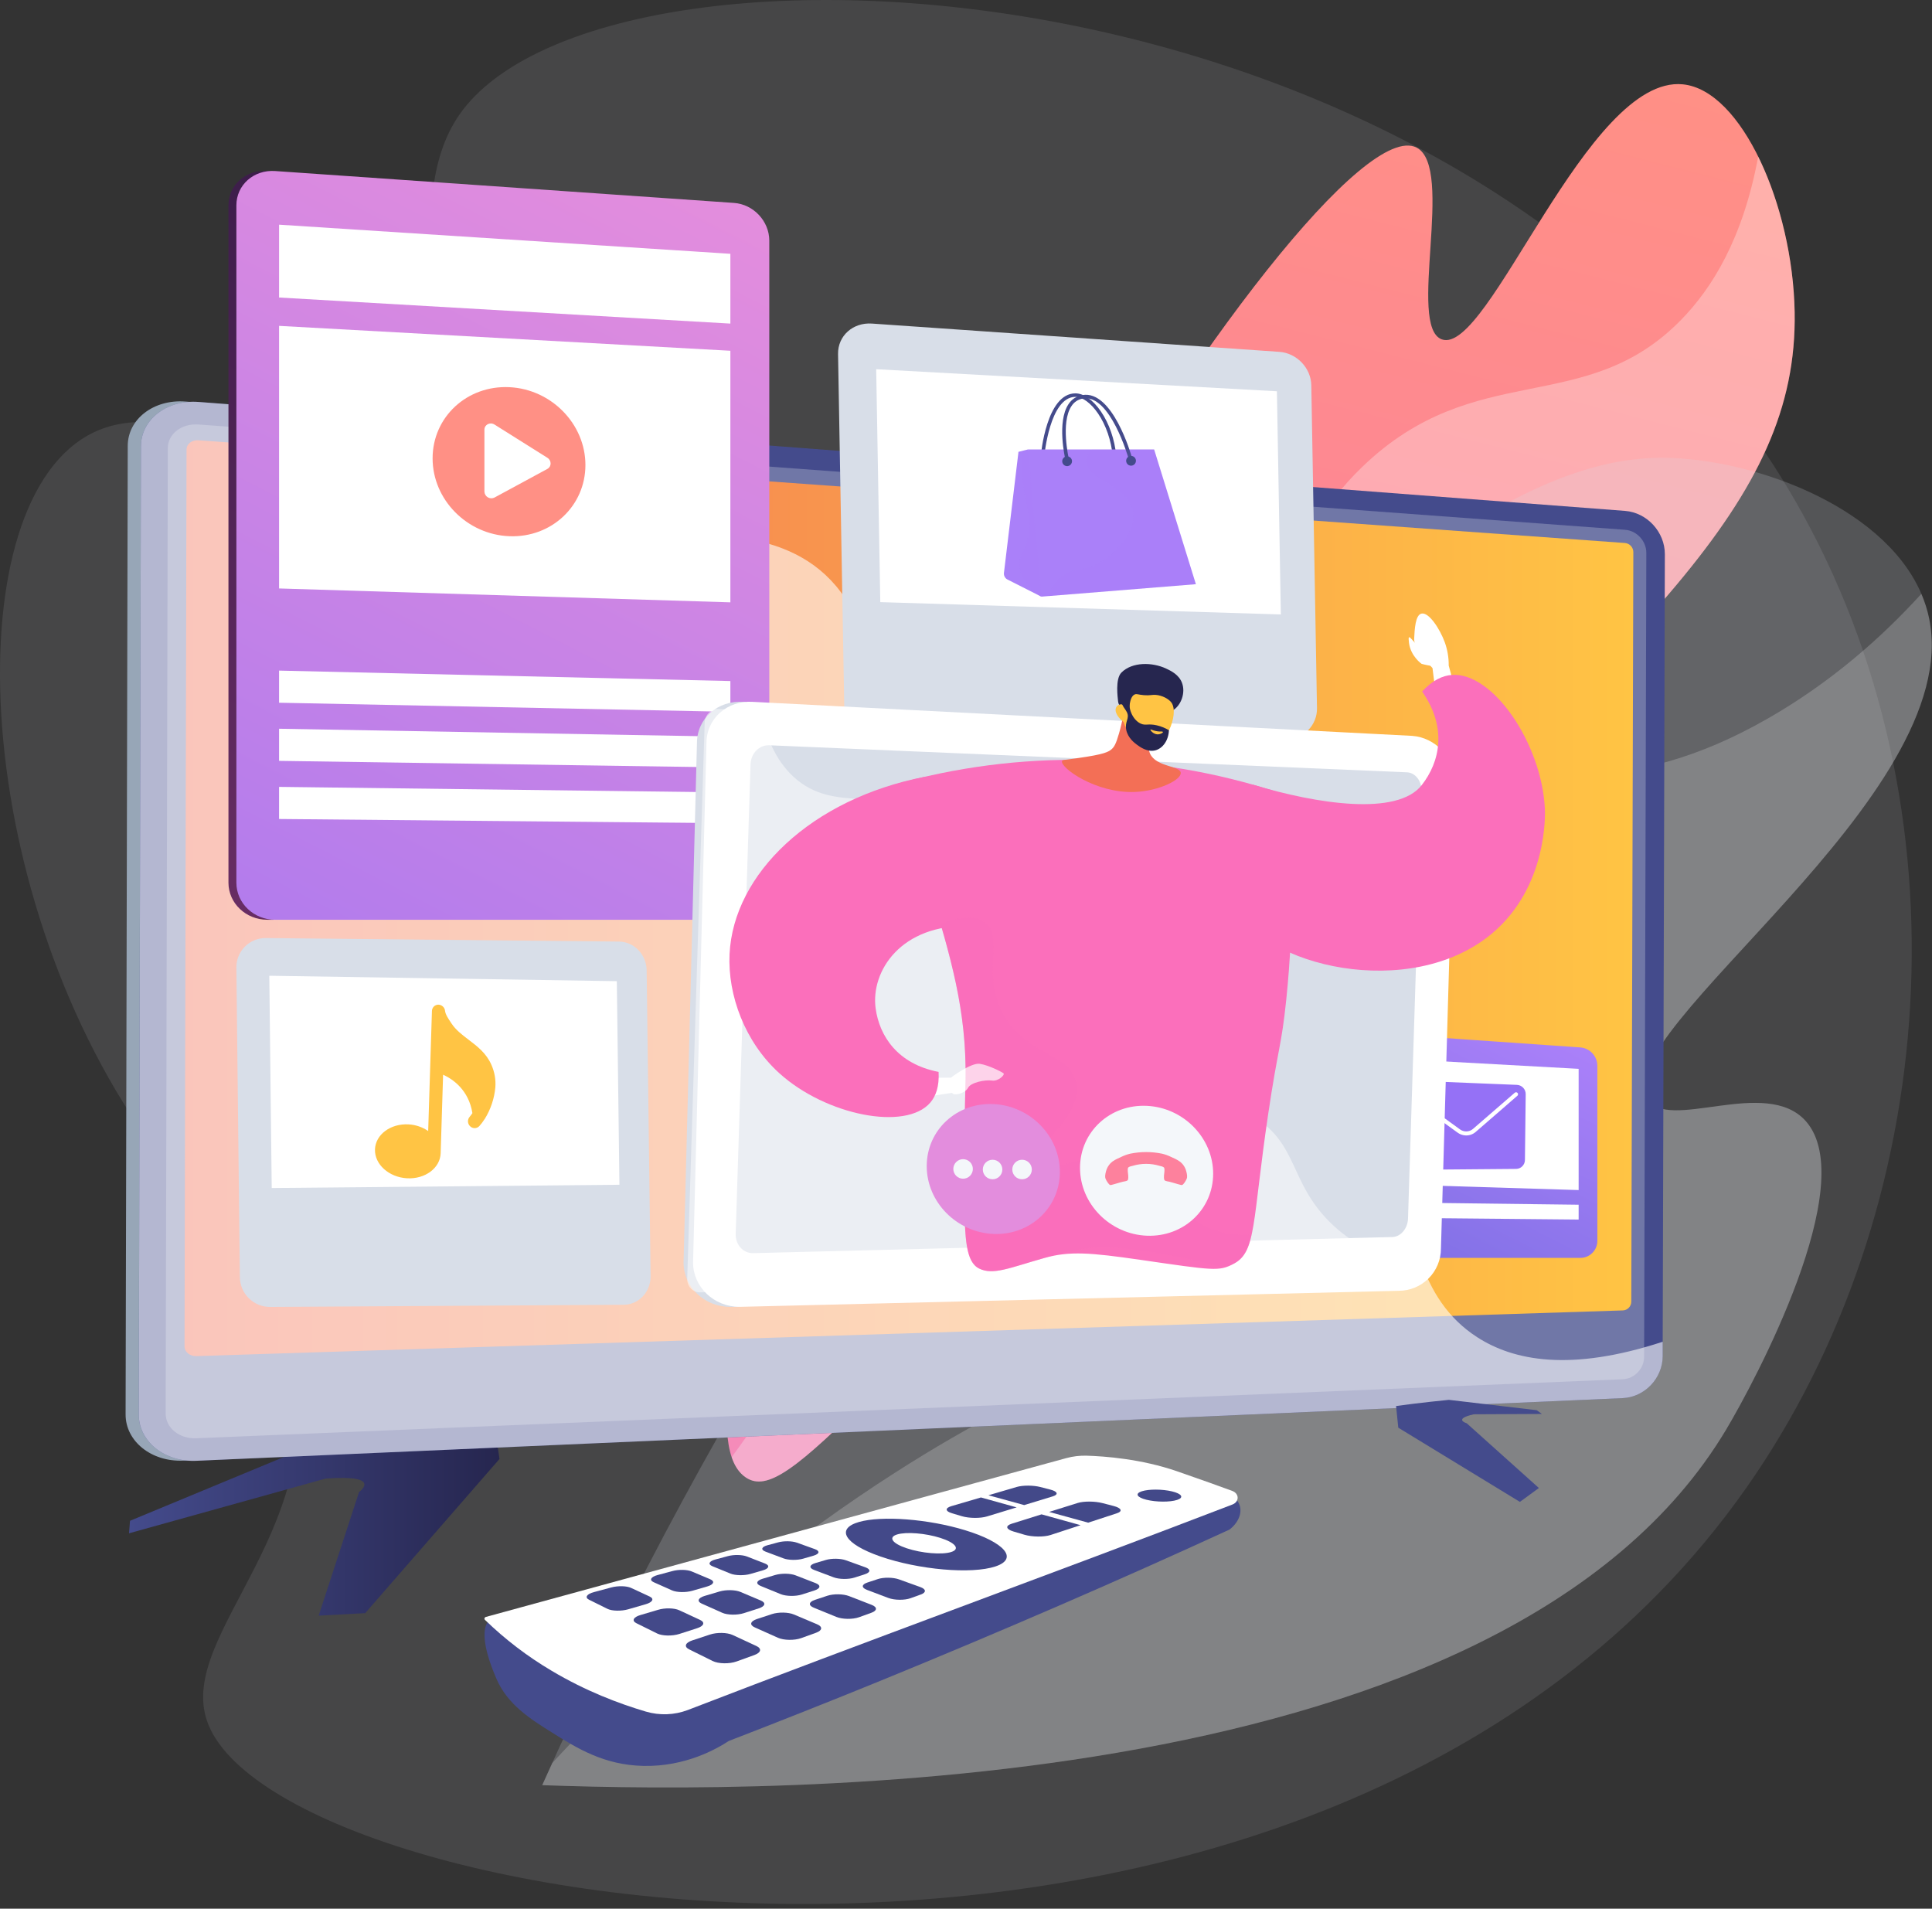 <svg width="411" height="406" viewBox="0 0 411 406" fill="none" xmlns="http://www.w3.org/2000/svg">
  <rect x="0" y="0" width="411" height="406" fill="#333333" stroke="none"/>
  <path opacity="0.1" d="M97.764 24.342C84.105 43.896 100.12 75.596 79.853 90.299C60.125 104.619 35.882 81.15 17.295 93.473C-10.287 111.755 -5.249 195.398 35.076 247.367C47.204 262.988 57.338 269.076 61.825 286.752C71.462 324.706 37.593 347.283 44.034 366.055C58.55 408.327 281.74 443.787 371.298 316.768C413.123 257.443 419.382 171.776 382.012 106.712C314.481 -10.863 128.412 -19.527 97.764 24.342Z" fill="#F4F7FA"/>
  <path d="M158.696 314.296C141.131 302.737 183.688 198.794 222.06 130.06C253.572 73.612 290.651 25.882 301.358 31.398C309.553 35.617 299.285 69.482 306.717 72.187C316.674 75.803 337.625 15.921 357.988 17.937C370.535 19.177 381.376 43.764 381.782 66.362C382.514 107.132 349.149 134.134 276.566 204.953C183.552 295.7 167.738 320.246 158.696 314.296Z" fill="url(#paint0_linear_154_2020)"/>
  <g style="mix-blend-mode:soft-light" opacity="0.3">
  <path d="M188.645 247.125C198.428 217.803 197.585 199.095 215.382 180.137C230.927 163.578 240.528 168.308 258.862 149.166C279.627 127.486 272.365 116.138 289.759 99.348C313.914 76.035 337.141 88.995 357.622 68.039C364.095 61.416 370.769 50.913 374.026 33.303C378.585 42.538 381.572 54.71 381.782 66.358C382.514 107.128 349.149 134.13 276.566 204.949C183.552 295.701 167.738 320.247 158.696 314.299C157.324 313.395 156.317 311.926 155.649 309.96C173.282 285.975 182.95 264.195 188.645 247.125Z" fill="white"/>
  </g>
  <path opacity="0.2" d="M115.348 379.728C154.227 292.843 198.291 230.724 231.352 190.256C305.745 99.205 341.956 96.332 357.842 97.54C379.013 99.156 406.2 111.244 410.381 131.531C418.201 169.475 342.033 219.318 350.354 233.649C354.657 241.063 375.703 228.832 384.2 238.539C395.818 251.815 373.284 293.912 367.224 304.063C320.374 382.501 165.327 381.515 115.348 379.728Z" fill="#D8DEE8"/>
  <g style="mix-blend-mode:soft-light" opacity="0.2">
  <path d="M190.314 313.314C225.19 290.953 235.61 293.194 254.336 272.504C288.865 234.355 276.22 201.558 308.221 177.109C331.035 159.678 344.302 171.124 376.322 152.696C389.354 145.195 400.034 135.885 408.736 126.321C409.459 127.997 410.011 129.741 410.384 131.528C418.204 169.472 342.035 219.315 350.357 233.646C354.66 241.06 375.705 228.829 384.203 238.536C395.821 251.812 373.287 293.908 367.226 304.059C320.374 382.501 165.327 381.514 115.348 379.728C116.057 378.137 116.772 376.585 117.483 375.015C145.353 344.863 171.082 325.645 190.314 313.314Z" fill="white"/>
  </g>
  <path d="M104.711 299.902L106.26 310.335L77.688 343.135L67.79 343.67L76.38 317.378C76.38 317.378 81.723 313.577 69.264 314.514L27.449 326.151L27.657 323.491L76.789 303.122C76.789 303.122 93.526 300.838 104.711 299.902Z" fill="url(#paint1_linear_154_2020)"/>
  <path d="M38.945 310.693C32.211 310.982 26.705 306.581 26.718 300.867L27.174 94.845C27.187 89.127 32.712 84.897 39.448 85.412L343.039 108.592C347.737 108.951 351.529 113.092 351.516 117.826L351.048 288.403C351.035 293.135 347.224 297.151 342.526 297.358L38.945 310.693Z" fill="#97A6B7"/>
  <path d="M41.742 310.73C35.011 311.02 29.507 306.62 29.52 300.908L29.977 94.936C29.989 89.219 35.513 84.989 42.246 85.503L345.696 108.673C350.393 109.032 354.183 113.173 354.17 117.906L353.701 288.45C353.688 293.179 349.877 297.195 345.18 297.402L41.742 310.73Z" fill="url(#paint2_linear_154_2020)"/>
  <g style="mix-blend-mode:multiply" opacity="0.3">
  <path d="M345.697 112.691L42.236 90.294C38.638 90.03 35.705 92.286 35.699 95.338L35.342 255.469L35.242 300.688C35.242 303.737 38.157 306.087 41.751 305.938L345.193 293.386C347.711 293.282 349.751 291.14 349.758 288.601L349.865 249.611L350.228 117.626C350.235 115.086 348.206 112.876 345.697 112.691Z" fill="#D8DEE8"/>
  </g>
  <path d="M41.792 288.464C40.392 288.509 39.253 287.58 39.255 286.394L39.681 95.621C39.681 94.434 40.827 93.551 42.227 93.652L345.688 115.503C346.17 115.547 346.619 115.768 346.947 116.124C347.275 116.48 347.459 116.946 347.463 117.43L347.029 276.888C347.025 277.367 346.839 277.827 346.506 278.172C346.174 278.517 345.722 278.721 345.244 278.743L41.792 288.464Z" fill="url(#paint3_linear_154_2020)"/>
  <g style="mix-blend-mode:soft-light" opacity="0.6">
  <path d="M314.248 284.439C289.215 268.299 306.86 224.056 278.714 200.967C250.202 177.576 209.696 204.438 189.524 180.328C174.46 162.327 192.187 141.581 177.808 124.603C155.189 97.893 96.649 131.93 69.663 105.314C65.823 101.526 61.948 95.837 59.753 86.838L42.252 85.5C35.519 84.986 29.995 89.216 29.983 94.933L29.526 300.905C29.513 306.617 35.022 311.03 41.748 310.727L345.189 297.399C349.885 297.192 353.697 293.176 353.71 288.447V285.409C334.042 291.844 322.002 289.439 314.248 284.439Z" fill="white"/>
  </g>
  <path d="M296.99 299.082L297.462 303.688L323.333 319.47L327.37 316.516L312.028 302.756C312.028 302.756 309.014 301.848 313.529 300.837L328.014 300.765L326.909 299.968L308.234 297.765C308.234 297.765 301.847 298.388 296.99 299.082Z" fill="url(#paint4_linear_154_2020)"/>
  <path d="M154.358 44.899L58.203 38.1L57.268 36.411L56.861 36.382C52.307 36.065 48.6 39.343 48.6 43.682V187.764C48.6 192.115 52.303 195.642 56.856 195.642H58.219L58.638 194.788L153.842 192.52C157.999 192.52 161.965 192.3 161.965 188.164V51.188C161.965 47.039 158.516 45.188 154.358 44.899Z" fill="url(#paint5_linear_154_2020)"/>
  <path d="M156.132 43.164L58.543 36.382C53.991 36.065 50.286 39.336 50.286 43.687V187.768C50.286 192.119 53.991 195.647 58.543 195.647H156.132C157.118 195.65 158.094 195.458 159.006 195.083C159.918 194.708 160.747 194.157 161.445 193.461C162.144 192.766 162.699 191.939 163.077 191.029C163.456 190.119 163.652 189.143 163.653 188.157V51.181C163.647 47.039 160.289 43.452 156.132 43.164Z" fill="url(#paint6_linear_154_2020)"/>
  <g style="mix-blend-mode:soft-light">
  <path d="M155.375 68.833L59.367 63.286V47.791L155.375 53.988V68.833Z" fill="white"/>
  </g>
  <g style="mix-blend-mode:soft-light">
  <path d="M155.375 151.413L59.367 149.478V142.646L155.375 144.867V151.413Z" fill="white"/>
  </g>
  <g style="mix-blend-mode:soft-light">
  <path d="M155.375 163.261L59.367 161.845V155.012L155.375 156.716V163.261Z" fill="white"/>
  </g>
  <g style="mix-blend-mode:soft-light">
  <path d="M155.375 175.109L59.367 174.211V167.379L155.375 168.564V175.109Z" fill="white"/>
  </g>
  <path d="M155.375 128.125L59.367 125.171V69.317L155.375 74.611V128.125Z" fill="white"/>
  <path d="M124.538 98.911C124.538 107.603 117.343 114.388 108.403 114.062C99.387 113.734 92.028 106.312 92.028 97.498C92.028 88.683 99.387 81.903 108.4 82.358C117.34 82.809 124.538 90.219 124.538 98.911Z" fill="url(#paint7_linear_154_2020)"/>
  <path d="M116.451 97.379L105.2 90.309C104.254 89.716 103.052 90.322 103.052 91.395V104.558C103.058 104.808 103.128 105.051 103.254 105.267C103.38 105.482 103.559 105.662 103.774 105.789C103.988 105.917 104.232 105.987 104.482 105.994C104.731 106.002 104.978 105.945 105.2 105.831L116.451 99.739C117.363 99.247 117.363 97.954 116.451 97.379Z" fill="white"/>
  <path d="M336.194 222.801L289.167 219.532C286.973 219.387 285.188 220.955 285.188 223.052V263.771C285.188 265.868 286.973 267.568 289.167 267.568H336.194C337.151 267.568 338.07 267.188 338.748 266.511C339.426 265.835 339.808 264.917 339.81 263.959V226.655C339.793 225.678 339.414 224.743 338.746 224.03C338.077 223.317 337.167 222.879 336.194 222.801Z" fill="url(#paint8_linear_154_2020)"/>
  <g style="mix-blend-mode:soft-light">
  <path d="M335.829 259.414L289.565 258.98V255.688L335.829 256.26V259.414Z" fill="white"/>
  </g>
  <path d="M335.829 253.142L289.565 251.719V224.804L335.829 227.355V253.142Z" fill="white"/>
  <path d="M322.698 230.765L297.82 229.752C297.618 229.743 297.416 229.773 297.226 229.843C297.036 229.912 296.861 230.018 296.713 230.156C296.566 230.29 296.449 230.453 296.368 230.635C296.287 230.817 296.244 231.014 296.243 231.213L296.068 246.865C296.065 247.131 296.117 247.395 296.221 247.64C296.325 247.885 296.479 248.106 296.673 248.288C297.041 248.642 297.531 248.843 298.042 248.848H298.129L322.554 248.641C323.045 248.626 323.511 248.422 323.855 248.072C324.2 247.722 324.396 247.252 324.402 246.761L324.568 232.746C324.575 232.238 324.383 231.747 324.034 231.377C323.685 231.008 323.206 230.788 322.698 230.765ZM322.801 233.079L313.927 240.775C313.355 241.274 312.618 241.541 311.86 241.526C311.22 241.513 310.6 241.303 310.082 240.926L298.337 232.422C298.291 232.389 298.251 232.347 298.221 232.298C298.191 232.25 298.17 232.196 298.161 232.139C298.152 232.083 298.154 232.025 298.167 231.969C298.18 231.914 298.204 231.861 298.238 231.815C298.309 231.723 298.414 231.662 298.53 231.646C298.645 231.63 298.763 231.659 298.857 231.728L310.59 240.236C310.995 240.535 311.49 240.687 311.993 240.668C312.496 240.649 312.978 240.458 313.359 240.129L322.243 232.434C322.329 232.363 322.439 232.328 322.55 232.338C322.661 232.347 322.764 232.399 322.837 232.484C322.91 232.568 322.947 232.677 322.94 232.789C322.934 232.9 322.884 233.004 322.801 233.079Z" fill="url(#paint9_linear_154_2020)"/>
  <path d="M272.166 74.844L185.491 68.828C181.441 68.548 178.213 71.448 178.281 75.308L179.602 150.267C179.67 154.126 183.011 157.256 187.049 157.256H273.618C274.488 157.261 275.35 157.093 276.153 156.759C276.957 156.426 277.685 155.935 278.296 155.316C278.906 154.697 279.386 153.961 279.708 153.153C280.029 152.345 280.186 151.48 280.167 150.611L278.958 81.952C278.893 78.282 275.857 75.102 272.166 74.844Z" fill="#D8DEE8"/>
  <path d="M272.478 130.701L187.266 128.08L186.394 78.534L271.642 83.23L272.478 130.701Z" fill="white"/>
  <path d="M237.094 97.445C237.002 97.445 236.912 97.41 236.844 97.348C236.775 97.286 236.733 97.2 236.724 97.108C236.397 93.68 235.277 90.422 233.576 87.936C232.068 85.733 230.271 84.418 228.771 84.418C223.305 84.428 222.163 96.978 222.151 97.103C222.141 97.2 222.093 97.29 222.017 97.352C221.942 97.414 221.845 97.444 221.748 97.435C221.651 97.427 221.561 97.381 221.497 97.307C221.434 97.233 221.401 97.137 221.408 97.04C221.455 96.495 222.626 83.683 228.77 83.672H228.777C230.549 83.672 232.525 85.072 234.197 87.514C235.97 90.103 237.133 93.484 237.472 97.037C237.476 97.086 237.472 97.135 237.457 97.182C237.443 97.228 237.42 97.272 237.388 97.31C237.357 97.348 237.319 97.379 237.276 97.402C237.232 97.425 237.185 97.439 237.136 97.443L237.094 97.445Z" fill="url(#paint10_linear_154_2020)"/>
  <path d="M214.324 123.272L221.519 126.914L225.879 113.536L218.7 95.609L216.663 96.108L213.572 121.866C213.54 122.149 213.594 122.435 213.729 122.686C213.863 122.938 214.071 123.142 214.324 123.272Z" fill="url(#paint11_linear_154_2020)"/>
  <path style="mix-blend-mode:multiply" opacity="0.3" d="M225.879 113.536L218.7 95.609L217.498 95.898C217.361 97.829 217.368 99.768 217.518 101.698C218 107.804 219.6 109.509 218.82 113.763C218.176 117.305 216.769 117.786 216.892 120.169C217.026 122.764 218.836 124.942 220.988 126.646L221.519 126.915L225.879 113.536Z" fill="url(#paint12_linear_154_2020)"/>
  <path d="M218.696 95.602H245.522L254.402 124.264L221.519 126.914L218.696 95.602Z" fill="url(#paint13_linear_154_2020)"/>
  <path d="M228.051 98.114C228.051 98.32 227.99 98.522 227.875 98.694C227.761 98.865 227.598 98.999 227.407 99.078C227.217 99.157 227.007 99.177 226.805 99.137C226.602 99.097 226.417 98.997 226.271 98.852C226.125 98.706 226.026 98.52 225.985 98.318C225.945 98.115 225.966 97.906 226.045 97.715C226.124 97.525 226.257 97.362 226.429 97.247C226.6 97.132 226.802 97.071 227.008 97.071C227.145 97.071 227.281 97.098 227.408 97.15C227.534 97.203 227.649 97.279 227.746 97.376C227.843 97.473 227.92 97.588 227.972 97.715C228.024 97.841 228.051 97.977 228.051 98.114Z" fill="url(#paint14_linear_154_2020)"/>
  <path d="M227.007 98.058C226.923 98.058 226.841 98.029 226.775 97.977C226.709 97.924 226.663 97.851 226.644 97.769C226.567 97.445 224.804 89.764 227.29 85.995C227.617 85.478 228.05 85.037 228.56 84.699C229.07 84.362 229.645 84.136 230.248 84.038C236.672 82.906 240.628 96.705 240.793 97.293C240.819 97.389 240.807 97.491 240.758 97.578C240.709 97.665 240.628 97.729 240.532 97.755C240.436 97.782 240.334 97.77 240.247 97.721C240.16 97.672 240.096 97.591 240.069 97.495C240.032 97.358 236.138 83.754 230.378 84.774C229.875 84.855 229.396 85.043 228.971 85.325C228.547 85.607 228.188 85.977 227.92 86.41C225.605 89.913 227.36 97.527 227.377 97.604C227.4 97.7 227.383 97.801 227.331 97.885C227.279 97.969 227.196 98.029 227.099 98.052C227.069 98.057 227.038 98.059 227.007 98.058Z" fill="url(#paint15_linear_154_2020)"/>
  <g style="mix-blend-mode:multiply" opacity="0.3">
  <path style="mix-blend-mode:multiply" opacity="0.3" d="M245.523 95.609H232.215C231.559 96.277 231.093 97.047 231.048 97.909C230.84 101.959 240.161 103.297 241.062 108.855C241.71 112.865 237.719 117.49 234.158 119.559C230.406 121.729 227.865 120.631 225.335 123.042C224.22 124.101 223.541 125.426 223.136 126.803L254.411 124.283L245.523 95.609Z" fill="url(#paint16_linear_154_2020)"/>
  </g>
  <path d="M241.652 98.017C241.652 98.224 241.591 98.425 241.476 98.597C241.362 98.768 241.199 98.902 241.008 98.981C240.818 99.06 240.608 99.081 240.405 99.04C240.203 99 240.017 98.901 239.871 98.755C239.726 98.609 239.626 98.423 239.586 98.221C239.546 98.019 239.566 97.809 239.645 97.618C239.724 97.428 239.858 97.265 240.03 97.15C240.201 97.036 240.403 96.975 240.609 96.975C240.886 96.975 241.151 97.085 241.346 97.28C241.542 97.476 241.652 97.741 241.652 98.017Z" fill="url(#paint17_linear_154_2020)"/>
  <path d="M56.566 199.536L131.694 200.285C134.897 200.317 137.521 203.054 137.564 206.398L138.404 271.435C138.448 274.788 135.891 277.522 132.682 277.542L57.456 278.003C55.765 278.008 54.141 277.345 52.936 276.157C51.732 274.97 51.045 273.355 51.026 271.664L50.286 205.832C50.273 205.003 50.426 204.18 50.737 203.411C51.048 202.643 51.51 201.944 52.095 201.357C52.681 200.77 53.378 200.306 54.146 199.994C54.914 199.681 55.736 199.525 56.566 199.536Z" fill="#D8DEE8"/>
  <path d="M57.804 252.708L131.773 252.013L131.219 208.709L57.29 207.555L57.804 252.708Z" fill="white"/>
  <path d="M103.14 237.988C104.393 235.959 105.158 233.667 105.375 231.293C105.501 229.657 105.215 228.016 104.545 226.519C103.473 224.04 101.542 222.572 99.678 221.155C98.286 220.096 96.972 219.096 96.062 217.725L95.9 217.479C95.362 216.674 94.754 215.761 94.677 215.02C94.64 214.662 94.472 214.329 94.205 214.087C93.938 213.844 93.592 213.708 93.231 213.704C92.875 213.711 92.536 213.856 92.285 214.108C92.034 214.361 91.892 214.701 91.887 215.057L91.089 240.586C89.86 239.742 88.423 239.253 86.935 239.171C83.086 238.951 79.87 241.341 79.771 244.503C79.671 247.665 82.727 250.413 86.577 250.633C90.428 250.853 93.643 248.463 93.742 245.301L94.262 228.602C96.335 229.545 99.704 231.835 100.495 236.78C100.323 237.042 100.135 237.293 99.932 237.532C99.677 237.812 99.541 238.18 99.553 238.558C99.565 238.936 99.723 239.294 99.995 239.557C100.124 239.69 100.279 239.794 100.45 239.865C100.621 239.935 100.805 239.97 100.99 239.967C101.175 239.965 101.358 239.924 101.527 239.849C101.696 239.774 101.848 239.665 101.973 239.529C102.371 239.087 102.73 238.612 103.045 238.108C103.08 238.071 103.112 238.031 103.14 237.988Z" fill="url(#paint18_linear_154_2020)"/>
  <path d="M298.254 158.605L159.767 151.356L158.649 149.331L158.158 149.296C152.704 148.917 148.265 152.835 148.265 158.05L145.415 268.547C145.415 273.761 149.854 277.988 155.31 277.988H156.937L157.442 276.963L294.782 270.813C299.764 270.813 304.517 270.55 304.517 265.593L307.366 166.126C307.366 161.17 303.234 158.951 298.254 158.605Z" fill="#D8DEE8"/>
  <path d="M297.53 274.568C298.711 274.571 299.88 274.341 300.971 273.892C302.063 273.442 303.055 272.782 303.891 271.95C304.728 271.117 305.392 270.128 305.846 269.038C306.3 267.949 306.535 266.78 306.537 265.6L309.391 166.126C309.391 161.17 305.367 156.869 300.386 156.525L160.18 149.293C154.726 148.914 150.287 152.832 150.287 158.047L147.437 268.544C147.437 273.758 151.876 277.984 157.332 277.984L297.53 274.568Z" fill="white"/>
  <path d="M296.194 263.133L160.23 266.559C158.103 266.613 156.436 264.771 156.509 262.447L159.664 162.578C159.738 160.254 161.521 158.442 163.642 158.528L299.317 164.282C301.088 164.357 302.467 166.135 302.4 168.251L299.531 259.217C299.46 261.335 297.964 263.088 296.194 263.133Z" fill="#D8DEE8"/>
  <g style="mix-blend-mode:soft-light" opacity="0.48">
  <path d="M266.935 237.701C255.509 230.541 246.091 238.502 237.519 229.815C232.322 224.55 235.069 220.931 228.716 213.127C221.68 204.483 216.841 207.052 209.744 199.241C200.776 189.359 205.636 182.224 197.863 175.067C188.432 166.389 177.743 173.518 168.768 165.195C164.896 161.605 162.869 156.554 161.894 151.237L152.87 150.818C151.288 150.744 149.961 152.04 149.909 153.711L146.193 271.959C146.141 273.631 147.385 274.949 148.971 274.904L303.192 270.52C303.948 270.498 304.638 270.064 305.084 269.408C293.835 268.45 287.041 264.137 282.748 259.806C274.348 251.33 276.099 243.441 266.935 237.701Z" fill="white"/>
  </g>
  <path d="M305.237 146.089L304.741 142.116C304.741 142.116 300.739 137.936 300.835 135.937C300.938 133.783 301.093 130.812 302.398 130.52C303.974 130.167 306.332 133.812 307.353 136.625C307.926 138.216 308.209 139.896 308.19 141.587L309.637 146.888L305.237 146.089Z" fill="white"/>
  <path d="M302.424 141.209C302.424 141.209 300.119 139.629 299.74 136.761C299.361 133.893 300.449 136.835 302.633 138.045L304.812 139.258C304.812 139.258 307.143 140.451 306.641 141.351C306.14 142.25 302.424 141.209 302.424 141.209Z" fill="white"/>
  <path d="M302.528 147.088C304.755 144.679 306.896 143.711 308.85 143.565C317.517 142.92 327.936 158.029 328.647 172C328.698 173.001 329.289 188.611 317.378 198.581C299.995 213.134 268.252 205.413 262.871 192.704C261.099 188.51 261.595 182.386 261.682 181.317C262.109 176.193 263.779 171.25 266.548 166.918C280.279 171.053 297.267 173.627 302.453 167.001C306.316 162.063 307.919 154.811 302.528 147.088Z" fill="url(#paint19_linear_154_2020)"/>
  <path d="M189.81 167.016C216.733 159.331 245.338 159.867 271.953 168.555C272.9 174.908 273.847 181.261 274.794 187.615C274.878 195.952 274.491 204.287 273.637 212.58C272.598 222.656 271.887 222.776 269.786 236.97C266.363 260.113 267.299 266.241 262.459 268.814C259.311 270.489 258.25 270.246 242.527 267.974C231.984 266.451 227.529 266.069 222.118 267.604C214.748 269.692 211.27 271.302 208.3 269.837C205.455 268.429 205.241 263.512 205.161 254.95C205.038 241.743 205.352 232.785 205.404 229.575C205.639 214.849 202.205 203.437 197.808 188.822C195.575 181.402 192.905 174.12 189.81 167.016Z" fill="url(#paint20_linear_154_2020)"/>
  <path d="M239.566 147.505C239.352 150.395 238.842 153.254 238.043 156.039C237.392 158.29 237.015 158.851 236.556 159.291C235.866 159.952 234.862 160.465 229.375 161.242C226.388 161.666 226.013 161.61 225.923 161.887C225.489 163.248 233.059 168.787 241.4 168.461C246.505 168.262 251.336 165.888 251.182 164.374C251.029 162.859 245.92 163.153 244.65 160.298C243.768 158.313 245.168 155.757 246.742 153.682C245.612 151.085 240.696 150.108 239.566 147.505Z" fill="url(#paint21_linear_154_2020)"/>
  <path d="M249.654 151.007C251.285 149.918 252.222 147.365 251.464 145.291C250.811 143.506 249.108 142.703 248.088 142.221C245.135 140.827 240.836 140.762 238.556 143.071C237.205 144.439 237.785 148.437 237.849 149.146C237.923 149.942 238.397 150.371 238.734 151.069C239.203 152.038 239.928 153.573 241.096 156.132C241.505 155.491 241.968 154.888 242.482 154.328C243.152 153.599 243.914 152.961 244.749 152.427C246.998 151.05 248.112 152.037 249.654 151.007Z" fill="url(#paint22_linear_154_2020)"/>
  <path d="M239.053 153.611C239.053 153.611 239.98 157.542 244.086 158.656C247.762 159.654 250.951 151.93 249.217 149.468C248.638 148.648 247.182 147.892 245.816 147.809C245.01 147.76 244.659 147.975 243.344 147.87C242.131 147.773 241.856 147.543 241.425 147.706C240.885 147.91 240.289 148.658 240.216 151.208C239.759 150.294 239.022 149.752 238.347 149.823C238.114 149.859 237.895 149.959 237.715 150.112C236.906 150.848 237.359 152.287 239.053 153.611Z" fill="url(#paint23_linear_154_2020)"/>
  <path d="M241.422 147.178C241.552 147.364 240.809 147.818 240.466 148.702C239.802 150.417 240.9 153.123 242.676 153.926C243.728 154.4 244.241 153.862 246.1 154.288C247.005 154.499 247.872 154.85 248.669 155.329C248.589 157.432 247.417 159.156 245.815 159.596C244.091 160.069 242.488 158.873 241.823 158.383C241.376 158.05 239.942 156.988 239.588 155.258C239.219 153.456 240.383 152.841 239.721 151.482C239.388 150.796 238.797 150.346 238.484 149.133C238.416 148.872 238.367 148.606 238.34 148.338C239.598 147.692 241.232 146.909 241.422 147.178Z" fill="url(#paint24_linear_154_2020)"/>
  <path d="M247.124 155.592C247.124 155.592 246.212 155.724 244.895 155.193C244.83 155.167 244.75 155.161 244.733 155.193C244.659 155.307 245.333 156.161 246.201 156.206C246.817 156.242 247.432 155.869 247.4 155.71C247.387 155.649 247.257 155.613 247.124 155.592Z" fill="url(#paint25_linear_154_2020)"/>
  <path d="M198.477 229.259L202.29 229.227C202.29 229.227 206.567 225.987 208.459 226.289C210.351 226.592 213.149 228.025 213.486 228.314C213.823 228.604 212.391 230.06 211.011 229.848C209.631 229.635 206.517 230.227 205.927 231.403C205.336 232.579 202.915 233.19 202.529 232.467L197.383 233.228L198.477 229.259Z" fill="white"/>
  <path d="M199.669 228.008C199.84 231.093 199.091 233.149 197.915 234.527C192.685 240.635 175.67 237.246 165.777 228.277C158.453 221.639 154.784 211.688 155.2 202.946C156.023 185.885 172.628 169.903 196.727 165.237C199.94 175.816 203.153 186.396 206.366 196.975C191.613 196.511 185.195 206.638 186.278 214.508C187.085 220.372 190.929 226.32 199.669 228.008Z" fill="url(#paint26_linear_154_2020)"/>
  <path style="mix-blend-mode:multiply" opacity="0.3" d="M256.566 260.891C248.912 257.275 249.169 250.534 242.012 247.384C231.8 242.888 220.086 251.683 218.383 249.014C216.613 246.237 230.513 238.62 228.954 230.398C227.716 223.864 218.156 224.566 213.332 215.477C208.757 206.855 213.692 199.309 209.499 196.19C207.996 195.072 205.305 194.533 200.09 196.52C203.327 207.698 205.587 217.528 205.4 229.575C205.348 232.785 205.034 241.743 205.157 254.95C205.237 263.512 205.446 268.429 208.296 269.837C211.262 271.302 214.744 269.692 222.114 267.604C227.525 266.069 231.993 264.447 242.534 265.97C258.257 268.243 259.313 270.489 262.454 268.814C264.504 267.725 265.517 265.989 266.264 262.595C263.095 262.788 259.748 262.395 256.566 260.891Z" fill="url(#paint27_linear_154_2020)"/>
  <path d="M258.08 249.653C258.08 257.227 251.812 263.137 244.021 262.853C236.169 262.564 229.757 256.106 229.757 248.422C229.757 240.739 236.169 234.826 244.021 235.229C251.812 235.623 258.08 242.086 258.08 249.653Z" fill="#F4F7FA"/>
  <path d="M236.115 252.049C236.228 252.107 236.533 252.049 237.029 251.887C237.174 251.849 237.369 251.791 237.624 251.716C237.878 251.641 238.111 251.571 238.321 251.515C238.53 251.459 238.732 251.402 238.92 251.354C238.953 251.354 239.054 251.333 239.222 251.302C239.359 251.279 239.493 251.246 239.625 251.203C239.719 251.174 239.805 251.124 239.877 251.058C239.971 250.963 240.022 250.777 240.022 250.501C240.028 250.224 240.012 249.947 239.973 249.672C239.933 249.403 239.911 249.131 239.907 248.858C239.907 248.59 239.947 248.415 240.032 248.33C240.09 248.278 240.156 248.236 240.227 248.206C240.314 248.165 240.383 248.138 240.433 248.12C240.482 248.103 240.577 248.081 240.702 248.051L240.917 247.997C242.806 247.421 244.824 247.421 246.713 247.997L246.93 248.051C247.06 248.081 247.15 248.104 247.199 248.122C247.248 248.139 247.317 248.167 247.404 248.206C247.476 248.236 247.542 248.278 247.6 248.33C247.683 248.415 247.725 248.59 247.722 248.858C247.72 249.131 247.699 249.403 247.659 249.672C247.619 249.947 247.602 250.224 247.61 250.501C247.61 250.777 247.668 250.963 247.754 251.058C247.826 251.124 247.912 251.174 248.006 251.203C248.138 251.246 248.273 251.279 248.41 251.302C248.577 251.333 248.679 251.35 248.712 251.354C248.9 251.402 249.099 251.456 249.309 251.515C249.519 251.574 249.753 251.641 250.008 251.716C250.262 251.791 250.461 251.849 250.602 251.887C251.098 252.052 251.404 252.107 251.516 252.049C251.581 252.018 251.639 251.975 251.687 251.921C251.852 251.748 251.998 251.557 252.121 251.352C252.252 251.151 252.364 250.939 252.458 250.718C252.594 250.383 252.556 249.844 252.344 249.102C252.133 248.295 251.657 247.581 250.991 247.077C250.833 246.96 250.667 246.853 250.495 246.758C250.301 246.649 250.155 246.571 250.061 246.525C249.967 246.479 249.784 246.395 249.523 246.276C249.263 246.158 249.105 246.085 249.049 246.058C248.464 245.776 247.852 245.557 247.221 245.405C244.978 244.943 242.665 244.943 240.422 245.405C239.791 245.556 239.179 245.775 238.594 246.056C238.538 246.085 238.379 246.159 238.12 246.276C237.861 246.393 237.686 246.477 237.58 246.525C237.475 246.573 237.336 246.649 237.146 246.758C236.974 246.853 236.808 246.959 236.65 247.076C236.51 247.183 236.377 247.299 236.252 247.423C235.798 247.894 235.469 248.471 235.296 249.102C235.084 249.844 235.047 250.383 235.183 250.718C235.276 250.94 235.389 251.152 235.52 251.353C235.644 251.558 235.79 251.749 235.954 251.923C236 251.974 236.054 252.017 236.115 252.049Z" fill="url(#paint28_linear_154_2020)"/>
  <path d="M225.469 249.276C225.469 256.85 219.2 262.761 211.41 262.478C203.557 262.188 197.145 255.73 197.145 248.045C197.145 240.36 203.557 234.449 211.41 234.854C219.2 235.247 225.469 241.698 225.469 249.276Z" fill="url(#paint29_linear_154_2020)"/>
  <path d="M206.35 250.117C207.161 249.306 207.161 247.991 206.35 247.18C205.538 246.369 204.223 246.369 203.412 247.18C202.601 247.991 202.601 249.306 203.412 250.117C204.223 250.928 205.538 250.928 206.35 250.117Z" fill="#F4F7FA"/>
  <path d="M211.154 250.847C212.301 250.847 213.231 249.917 213.231 248.77C213.231 247.623 212.301 246.693 211.154 246.693C210.007 246.693 209.077 247.623 209.077 248.77C209.077 249.917 210.007 250.847 211.154 250.847Z" fill="#F4F7FA"/>
  <path d="M217.427 250.847C218.574 250.847 219.504 249.917 219.504 248.77C219.504 247.623 218.574 246.693 217.427 246.693C216.28 246.693 215.35 247.623 215.35 248.77C215.35 249.917 216.28 250.847 217.427 250.847Z" fill="#F4F7FA"/>
  <path d="M105.601 343.641C146.007 331.503 187.665 328.957 228.071 316.819C229.857 316.284 231.712 316.017 233.577 316.026C237.627 316.045 245.068 316.428 252.319 318.63C255.668 319.642 257.849 316.476 260.648 317.432C260.937 317.532 262.732 318.17 263.516 319.717C264.406 321.469 263.661 323.699 261.572 325.35C237.947 336.209 213.182 346.937 187.278 357.534C176.437 361.952 165.691 366.215 155.04 370.324C152.488 371.991 145.858 375.82 136.874 375.631C128.47 375.451 122.73 371.854 117.467 368.556C112.839 365.663 107.977 362.601 105.595 357.069C103.697 352.655 101.027 345.014 105.601 343.641Z" fill="url(#paint30_linear_154_2020)"/>
  <path d="M103.395 343.931L226.82 310.164C228.238 309.776 229.705 309.6 231.174 309.643C234.978 309.757 242.766 310.327 250.345 312.942C255.655 314.775 259.565 316.188 262.139 317.137C263.654 317.698 263.675 319.451 262.172 320.03C224.25 334.603 184.065 349.174 146.303 363.747C143.448 364.823 140.32 364.938 137.393 364.074C131.632 362.375 124.575 359.694 117.353 355.395C112.213 352.357 107.451 348.721 103.165 344.564C102.942 344.347 103.067 344.02 103.395 343.931Z" fill="white"/>
  <path d="M138.776 340.2V341.661C138.782 341.742 138.765 341.823 138.727 341.895C138.582 342.193 138.121 342.481 137.385 342.694L133.644 343.776C132.169 344.21 130.192 344.159 129.222 343.68L125.306 341.735C124.912 341.544 124.757 341.301 124.821 341.064L124.811 339.7L126.03 340.216C126.127 340.184 126.227 340.152 126.334 340.126L130.037 339.13C131.454 338.751 133.309 338.794 134.246 339.225L137.811 340.877L138.125 340.2H138.776Z" fill="white"/>
  <path d="M149.603 346.819C149.603 346.797 149.603 346.775 149.603 346.754V345.293H149.16L148.366 345.77L144.485 343.972C143.439 343.488 141.439 343.446 139.987 343.877L136.242 344.988C136.154 345.014 136.07 345.041 135.989 345.07V344.51L134.807 344.684L134.797 346.072C134.797 346.308 134.988 346.537 135.376 346.728L139.786 348.913C140.875 349.454 143.016 349.492 144.531 349.012L148.292 347.799C149.109 347.538 149.555 347.175 149.594 346.817L149.603 346.819Z" fill="white"/>
  <path d="M162.593 342.629L162.561 341.362L161.847 340.928L161.196 341.642L157.481 340.074C156.407 339.621 154.444 339.585 153.077 339.993L149.908 340.933L149.849 340.952L149.759 340.332L148.622 340.476V341.824C148.581 342.086 148.787 342.348 149.26 342.561L153.618 344.512C154.739 345.014 156.829 345.051 158.246 344.594L161.42 343.573C162.217 343.324 162.612 342.971 162.593 342.629Z" fill="white"/>
  <path d="M151.688 337.886V336.669L150.942 336.525L150.417 337.103L147.161 335.731C146.195 335.323 144.374 335.287 143.032 335.647L140.062 336.439L140.169 336.295L139.59 335.611L138.513 335.926L138.549 337.271C138.439 337.533 138.6 337.798 139.07 338.009L142.958 339.745C143.962 340.194 145.898 340.233 147.297 339.83L150.463 338.914C151.379 338.644 151.808 338.249 151.688 337.886Z" fill="white"/>
  <path d="M160.74 351.494C159.084 350.59 156.911 349.674 155.857 349.242C154.684 348.698 152.522 348.663 151.035 349.149L147.264 350.394L145.914 350.05C145.872 350.296 145.77 350.974 145.914 351.531C145.939 351.676 146 351.813 146.091 351.929C146.233 352.081 146.403 352.203 146.593 352.289L151.605 354.774C152.837 355.385 155.158 355.428 156.708 354.87L160.484 353.504C160.642 353.444 161.706 353.013 161.695 352.424V350.966L160.74 351.494Z" fill="white"/>
  <path d="M174.663 347.695L174.679 346.376L173.391 346.785L168.883 344.885C167.683 344.379 165.573 344.344 164.175 344.805L160.993 345.854V345.142L159.801 345.421V346.79C159.771 347.079 160.011 347.38 160.545 347.62L165.473 349.826C166.733 350.39 168.992 350.426 170.437 349.905L173.605 348.761C174.218 348.538 174.568 348.252 174.652 347.958C174.679 347.873 174.683 347.782 174.663 347.695Z" fill="white"/>
  <path d="M174.309 337.483H173.187L172.851 337.953L169.235 336.55C168.137 336.125 166.218 336.093 164.916 336.48L162.487 337.203L162.298 336.721H161.1V338.082C161.066 338.341 161.29 338.6 161.797 338.805L166.073 340.554C167.22 341.023 169.264 341.056 170.603 340.624L173.255 339.772C173.917 339.559 174.267 339.273 174.3 338.986L174.309 337.483Z" fill="white"/>
  <path d="M186.336 343.656V342.196L184.871 342.315L184.76 342.575L180.604 340.962C179.383 340.489 177.319 340.459 176.001 340.896L173.694 341.658L172.281 341.181V342.659C172.291 342.931 172.556 343.203 173.091 343.421L177.905 345.39C179.186 345.915 181.391 345.945 182.745 345.456L185.377 344.505C186.032 344.276 186.346 343.961 186.336 343.656Z" fill="white"/>
  <path d="M163.432 333.266H162.098L161.918 333.713L158.896 332.54C157.905 332.155 156.116 332.124 154.846 332.466L152.362 333.133C152.342 332.939 152.3 332.789 152.218 332.789C151.983 332.789 150.952 332.589 150.952 332.589L150.97 333.93C150.902 334.173 151.09 334.419 151.565 334.614L155.396 336.181C156.428 336.603 158.327 336.637 159.647 336.255L162.304 335.485C163.046 335.271 163.42 334.97 163.428 334.675H163.442L163.432 333.266Z" fill="white"/>
  <path d="M174.112 330.267H172.821L172.565 330.701L169.517 329.605C168.505 329.242 166.747 329.213 165.528 329.54L163.775 330.011C163.791 329.906 163.788 329.832 163.746 329.832C163.601 329.832 162.155 329.447 162.155 329.447V330.894H162.168C162.158 331.111 162.36 331.328 162.817 331.498L166.665 332.945C167.719 333.343 169.582 333.372 170.836 333.009L173.068 332.362C173.791 332.151 174.136 331.856 174.089 331.566H174.101L174.112 330.267Z" fill="white"/>
  <path d="M214.161 332.377L214.173 331.246L213.532 330.936L213.489 331.081C212.262 329.696 209.418 328.211 205.313 326.957C197.461 324.559 187.564 323.812 182.723 325.205C182.062 325.377 181.432 325.653 180.857 326.023L180.785 325.733L179.959 325.913V327.375C179.878 328.917 182.386 330.838 187.265 332.53C195.424 335.359 206.664 336.36 211.785 334.648C213.292 334.144 214.05 333.473 214.154 332.714V332.699C214.169 332.592 214.171 332.484 214.161 332.377ZM202.361 331.59C200.365 332.225 196.085 331.863 192.888 330.799C189.766 329.757 188.898 328.445 190.863 327.854C192.829 327.262 196.883 327.59 200.032 328.589C203.258 329.61 204.337 330.961 202.355 331.59H202.361Z" fill="white"/>
  <path d="M184.932 335.527H184.942V334.063H183.361C183.317 334.063 183.205 334.32 183.129 334.497L179.926 333.339C178.809 332.937 176.926 332.906 175.688 333.277L174.175 333.727L174.112 333.438L172.408 333.266V334.75H172.423C172.442 334.98 172.677 335.208 173.166 335.393L177.339 336.969C178.507 337.403 180.507 337.436 181.777 337.028L183.994 336.315C184.658 336.105 184.965 335.814 184.932 335.527Z" fill="white"/>
  <path d="M196.756 338.473L195.566 338.569L195.421 338.92L191.227 337.41C189.99 336.966 187.969 336.941 186.719 337.354L185.013 337.918C184.913 337.819 184.816 337.734 184.774 337.734C184.674 337.734 183.549 337.484 183.549 337.484V338.813C183.504 339.102 183.783 339.406 184.407 339.64L188.972 341.365C190.273 341.853 192.418 341.878 193.694 341.418L195.887 340.627C196.444 340.426 196.717 340.167 196.737 339.904H196.75L196.756 338.473Z" fill="white"/>
  <path d="M208.678 319.989L203.426 321.531L203.164 321.122H201.395L201.415 322.448C201.305 322.766 201.678 323.103 202.538 323.358L204.662 323.986C206.175 324.433 208.558 324.454 209.956 324.028L216.273 322.1V320.64L208.678 319.989Z" fill="white"/>
  <path d="M224.782 319.191V319.136L224.759 317.793C224.759 317.793 223.424 317.87 223.346 317.793C223.268 317.717 223.057 318.083 222.99 318.198L221.322 317.764C219.825 317.377 217.586 317.371 216.303 317.747L210.274 318.058V319.516L217.88 321.605L223.942 319.756C224.461 319.597 224.732 319.397 224.773 319.189L224.782 319.191Z" fill="white"/>
  <path d="M238.392 322.743L238.376 321.353L236.351 320.865L236.42 321.677L234.54 321.189C232.91 320.767 230.556 320.756 229.263 321.162L223.188 321.608V323.067L231.494 325.35L237.596 323.353C238.118 323.183 238.374 322.967 238.389 322.743H238.392Z" fill="white"/>
  <path d="M221.575 323.566L217.453 324.859L217.527 324.657L216.063 324.091L214.298 324.959L214.274 326.358C214.327 326.661 214.768 326.971 215.586 327.212L217.919 327.902C219.576 328.393 222.08 328.417 223.492 327.956L229.866 325.872V324.412L221.575 323.566Z" fill="white"/>
  <path d="M251.288 319.834L251.243 318.533L250.929 318.141L250.061 318.667V318.913C249.844 318.839 249.601 318.768 249.33 318.703C247.49 318.269 245.015 318.207 243.438 318.54L243.149 317.95H242.012V319.319C242.008 319.35 242.008 319.38 242.012 319.411C242.047 319.784 242.683 320.179 243.875 320.475C245.959 320.994 248.907 321.012 250.423 320.51C251.002 320.32 251.275 320.086 251.291 319.84L251.288 319.834Z" fill="white"/>
  <path d="M205.313 325.498C197.461 323.099 187.564 322.354 182.723 323.747C177.766 325.173 179.577 328.407 187.266 331.074C195.425 333.905 206.666 334.906 211.787 333.193C216.773 331.521 213.623 328.037 205.313 325.498ZM192.888 329.337C189.766 328.297 188.898 326.985 190.863 326.394C192.829 325.802 196.883 326.13 200.032 327.128C203.252 328.15 204.331 329.499 202.355 330.13C200.379 330.76 196.085 330.403 192.888 329.337Z" fill="url(#paint31_linear_154_2020)"/>
  <path d="M250.422 319.046C248.906 319.548 245.958 319.53 243.874 319.011C241.814 318.498 241.4 317.693 242.913 317.21C244.426 316.727 247.271 316.745 249.332 317.239C251.42 317.74 251.923 318.55 250.422 319.046Z" fill="url(#paint32_linear_154_2020)"/>
  <path d="M223.94 318.301L217.878 320.15L210.273 318.061L216.302 316.291C217.585 315.914 219.824 315.921 221.321 316.308L223.476 316.865C225.009 317.263 225.228 317.908 223.94 318.301Z" fill="url(#paint33_linear_154_2020)"/>
  <path d="M208.678 318.528L216.273 320.64L209.955 322.567C208.558 322.994 206.175 322.973 204.661 322.526L202.538 321.897C201.062 321.463 201.01 320.78 202.393 320.373L208.678 318.528Z" fill="url(#paint34_linear_154_2020)"/>
  <path d="M237.593 321.894L231.491 323.89L223.184 321.607L229.259 319.702C230.552 319.297 232.905 319.308 234.535 319.73L236.893 320.34C238.572 320.773 238.889 321.47 237.593 321.894Z" fill="url(#paint35_linear_154_2020)"/>
  <path d="M221.575 322.12L229.874 324.425L223.499 326.51C222.087 326.971 219.584 326.944 217.926 326.456L215.593 325.766C213.979 325.289 213.828 324.548 215.233 324.109L221.575 322.12Z" fill="url(#paint36_linear_154_2020)"/>
  <path d="M169.521 328.141L173.379 329.528C174.467 329.92 174.339 330.541 173.078 330.905L170.846 331.552C169.592 331.913 167.729 331.884 166.675 331.487L162.827 330.04C161.78 329.644 161.999 329.028 163.297 328.681L165.532 328.08C166.747 327.749 168.509 327.776 169.521 328.141Z" fill="url(#paint37_linear_154_2020)"/>
  <path d="M179.926 331.886L184.103 333.387C185.26 333.805 185.224 334.464 183.993 334.86L181.776 335.573C180.506 335.981 178.505 335.953 177.338 335.514L173.165 333.938C172.045 333.516 172.184 332.864 173.454 332.485L175.683 331.824C176.926 331.456 178.81 331.484 179.926 331.886Z" fill="url(#paint38_linear_154_2020)"/>
  <path d="M195.893 339.169L193.7 339.96C192.424 340.42 190.275 340.394 188.977 339.905L184.42 338.182C183.221 337.729 183.262 337.037 184.515 336.626L186.728 335.894C187.978 335.48 189.998 335.506 191.235 335.95L195.794 337.591C197.034 338.039 197.087 338.738 195.893 339.169Z" fill="url(#paint39_linear_154_2020)"/>
  <path d="M158.896 331.087L162.743 332.58C163.812 332.995 163.611 333.649 162.294 334.027L159.636 334.796C158.317 335.176 156.418 335.143 155.385 334.721L151.555 333.154C150.531 332.736 150.823 332.087 152.186 331.721L154.839 331.008C156.116 330.664 157.905 330.695 158.896 331.087Z" fill="url(#paint40_linear_154_2020)"/>
  <path d="M173.26 338.311L170.609 339.165C169.27 339.598 167.226 339.564 166.079 339.095L161.803 337.345C160.705 336.897 160.918 336.207 162.26 335.809L164.916 335.021C166.218 334.634 168.137 334.665 169.235 335.091L173.522 336.753C174.668 337.199 174.559 337.895 173.26 338.311Z" fill="url(#paint41_linear_154_2020)"/>
  <path d="M185.384 343.05L182.752 344.002C181.398 344.49 179.195 344.46 177.912 343.935L173.098 341.966C171.917 341.483 172.04 340.747 173.356 340.312L176.006 339.435C177.323 339.001 179.387 339.03 180.608 339.503L185.425 341.372C186.659 341.851 186.649 342.593 185.384 343.05Z" fill="url(#paint42_linear_154_2020)"/>
  <path d="M147.161 334.27L151.078 335.921C152.122 336.363 151.849 337.054 150.453 337.459L147.287 338.375C145.894 338.778 143.96 338.739 142.948 338.289L139.06 336.554C138.065 336.108 138.442 335.421 139.875 335.036L143.026 334.19C144.374 333.817 146.195 333.855 147.161 334.27Z" fill="url(#paint43_linear_154_2020)"/>
  <path d="M157.481 338.609L161.863 340.457C162.986 340.932 162.8 341.671 161.429 342.113L158.255 343.135C156.833 343.592 154.743 343.554 153.627 343.051L149.268 341.101C148.198 340.621 148.496 339.889 149.915 339.466L153.084 338.526C154.448 338.126 156.407 338.162 157.481 338.609Z" fill="url(#paint44_linear_154_2020)"/>
  <path d="M173.612 347.302L170.444 348.446C168.998 348.968 166.74 348.932 165.48 348.367L160.554 346.161C159.396 345.643 159.603 344.859 161.002 344.395L164.184 343.346C165.581 342.883 167.692 342.912 168.892 343.424L173.835 345.51C175.044 346.023 174.957 346.816 173.612 347.302Z" fill="url(#paint45_linear_154_2020)"/>
  <path d="M134.24 337.764L138.203 339.601C139.216 340.072 138.854 340.808 137.379 341.234L133.641 342.316C132.165 342.743 130.187 342.7 129.217 342.218L125.3 340.275C124.341 339.801 124.815 339.071 126.33 338.664L130.034 337.669C131.45 337.289 133.304 337.331 134.24 337.764Z" fill="url(#paint46_linear_154_2020)"/>
  <path d="M144.485 342.514L148.936 344.578C150.034 345.086 149.756 345.88 148.295 346.346L144.534 347.557C143.019 348.044 140.878 348.001 139.789 347.46L135.379 345.274C134.341 344.759 134.739 343.972 136.246 343.538L139.991 342.428C141.439 341.986 143.439 342.027 144.485 342.514Z" fill="url(#paint47_linear_154_2020)"/>
  <path d="M160.481 352.045L156.705 353.41C155.156 353.969 152.834 353.925 151.602 353.315L146.59 350.83C145.463 350.272 145.771 349.428 147.264 348.935L151.035 347.688C152.522 347.198 154.684 347.238 155.857 347.782L160.902 350.121C162.097 350.674 161.919 351.526 160.481 352.045Z" fill="url(#paint48_linear_154_2020)"/>
  <defs>
  <linearGradient id="paint0_linear_154_2020" x1="312.887" y1="3.78" x2="203.854" y2="432.198" gradientUnits="userSpaceOnUse">
  <stop stop-color="#FF9085"/>
  <stop offset="1" stop-color="#FB6FBB"/>
  </linearGradient>
  <linearGradient id="paint1_linear_154_2020" x1="27.449" y1="321.785" x2="106.26" y2="321.785" gradientUnits="userSpaceOnUse">
  <stop stop-color="#444B8C"/>
  <stop offset="1" stop-color="#26264F"/>
  </linearGradient>
  <linearGradient id="paint2_linear_154_2020" x1="66287.2" y1="308631" x2="794966" y2="308631" gradientUnits="userSpaceOnUse">
  <stop stop-color="#444B8C"/>
  <stop offset="1" stop-color="#26264F"/>
  </linearGradient>
  <linearGradient id="paint3_linear_154_2020" x1="347.457" y1="191.054" x2="39.256" y2="191.054" gradientUnits="userSpaceOnUse">
  <stop stop-color="#FFC444"/>
  <stop offset="1" stop-color="#F36F56"/>
  </linearGradient>
  <linearGradient id="paint4_linear_154_2020" x1="63998.2" y1="46608.8" x2="70652.6" y2="46608.8" gradientUnits="userSpaceOnUse">
  <stop stop-color="#444B8C"/>
  <stop offset="1" stop-color="#26264F"/>
  </linearGradient>
  <linearGradient id="paint5_linear_154_2020" x1="143.97" y1="40.137" x2="11.78" y2="298.071" gradientUnits="userSpaceOnUse">
  <stop stop-color="#311944"/>
  <stop offset="1" stop-color="#893976"/>
  </linearGradient>
  <linearGradient id="paint6_linear_154_2020" x1="146.322" y1="39.149" x2="13.258" y2="298.789" gradientUnits="userSpaceOnUse">
  <stop stop-color="#E38DDD"/>
  <stop offset="1" stop-color="#9571F6"/>
  </linearGradient>
  <linearGradient id="paint7_linear_154_2020" x1="20776.2" y1="21630.3" x2="28082.5" y2="21630.3" gradientUnits="userSpaceOnUse">
  <stop stop-color="#FF9085"/>
  <stop offset="1" stop-color="#FB6FBB"/>
  </linearGradient>
  <linearGradient id="paint8_linear_154_2020" x1="325.737" y1="217.688" x2="280.319" y2="306.309" gradientUnits="userSpaceOnUse">
  <stop stop-color="#AA80F9"/>
  <stop offset="1" stop-color="#6165D7"/>
  </linearGradient>
  <linearGradient id="paint9_linear_154_2020" x1="57884.4" y1="27667.9" x2="55163.1" y2="31155.8" gradientUnits="userSpaceOnUse">
  <stop stop-color="#E38DDD"/>
  <stop offset="1" stop-color="#9571F6"/>
  </linearGradient>
  <linearGradient id="paint10_linear_154_2020" x1="23296.3" y1="8497.26" x2="23643.7" y2="8647.74" gradientUnits="userSpaceOnUse">
  <stop stop-color="#444B8C"/>
  <stop offset="1" stop-color="#26264F"/>
  </linearGradient>
  <linearGradient id="paint11_linear_154_2020" x1="17125.1" y1="21647.9" x2="19181.9" y2="23004.7" gradientUnits="userSpaceOnUse">
  <stop stop-color="#AA80F9"/>
  <stop offset="1" stop-color="#6165D7"/>
  </linearGradient>
  <linearGradient id="paint12_linear_154_2020" x1="12658.5" y1="21467.3" x2="14408.3" y2="22310.2" gradientUnits="userSpaceOnUse">
  <stop stop-color="#AA80F9"/>
  <stop offset="1" stop-color="#6165D7"/>
  </linearGradient>
  <linearGradient id="paint13_linear_154_2020" x1="53136.4" y1="22982.6" x2="58821.8" y2="27977.6" gradientUnits="userSpaceOnUse">
  <stop stop-color="#AA80F9"/>
  <stop offset="1" stop-color="#6165D7"/>
  </linearGradient>
  <linearGradient id="paint14_linear_154_2020" x1="3317.81" y1="1504.36" x2="3323.86" y2="1506.61" gradientUnits="userSpaceOnUse">
  <stop stop-color="#444B8C"/>
  <stop offset="1" stop-color="#26264F"/>
  </linearGradient>
  <linearGradient id="paint15_linear_154_2020" x1="22743.3" y1="8141.06" x2="22985.3" y2="9766.72" gradientUnits="userSpaceOnUse">
  <stop stop-color="#444B8C"/>
  <stop offset="1" stop-color="#26264F"/>
  </linearGradient>
  <linearGradient id="paint16_linear_154_2020" x1="46646.1" y1="22803.4" x2="52172" y2="27072" gradientUnits="userSpaceOnUse">
  <stop stop-color="#AA80F9"/>
  <stop offset="1" stop-color="#6165D7"/>
  </linearGradient>
  <linearGradient id="paint17_linear_154_2020" x1="3527.68" y1="1502.85" x2="3533.75" y2="1505.1" gradientUnits="userSpaceOnUse">
  <stop stop-color="#444B8C"/>
  <stop offset="1" stop-color="#26264F"/>
  </linearGradient>
  <linearGradient id="paint18_linear_154_2020" x1="14218.5" y1="59510.4" x2="18762.4" y2="59510.4" gradientUnits="userSpaceOnUse">
  <stop stop-color="#FFC444"/>
  <stop offset="1" stop-color="#F36F56"/>
  </linearGradient>
  <linearGradient id="paint19_linear_154_2020" x1="156213" y1="-78788.6" x2="101569" y2="-57929.2" gradientUnits="userSpaceOnUse">
  <stop stop-color="#FF9085"/>
  <stop offset="1" stop-color="#FB6FBB"/>
  </linearGradient>
  <linearGradient id="paint20_linear_154_2020" x1="-297242" y1="184879" x2="-247211" y2="101622" gradientUnits="userSpaceOnUse">
  <stop stop-color="#FF9085"/>
  <stop offset="1" stop-color="#FB6FBB"/>
  </linearGradient>
  <linearGradient id="paint21_linear_154_2020" x1="-76518.1" y1="19738.3" x2="-73800.3" y2="15105" gradientUnits="userSpaceOnUse">
  <stop stop-color="#FFC444"/>
  <stop offset="1" stop-color="#F36F56"/>
  </linearGradient>
  <linearGradient id="paint22_linear_154_2020" x1="-55549.3" y1="1877.89" x2="-53839.6" y2="-109.295" gradientUnits="userSpaceOnUse">
  <stop stop-color="#444B8C"/>
  <stop offset="1" stop-color="#26264F"/>
  </linearGradient>
  <linearGradient id="paint23_linear_154_2020" x1="-40454.6" y1="206.435" x2="-41165" y2="2782.41" gradientUnits="userSpaceOnUse">
  <stop stop-color="#FFC444"/>
  <stop offset="1" stop-color="#F36F56"/>
  </linearGradient>
  <linearGradient id="paint24_linear_154_2020" x1="-41152.9" y1="3588.59" x2="-39659.3" y2="2025.22" gradientUnits="userSpaceOnUse">
  <stop stop-color="#444B8C"/>
  <stop offset="1" stop-color="#26264F"/>
  </linearGradient>
  <linearGradient id="paint25_linear_154_2020" x1="247.02" y1="156.337" x2="245.212" y2="160.313" gradientUnits="userSpaceOnUse">
  <stop stop-color="#FFC444"/>
  <stop offset="1" stop-color="#F36F56"/>
  </linearGradient>
  <linearGradient id="paint26_linear_154_2020" x1="-193764" y1="113990" x2="-158973" y2="61388.3" gradientUnits="userSpaceOnUse">
  <stop stop-color="#FF9085"/>
  <stop offset="1" stop-color="#FB6FBB"/>
  </linearGradient>
  <linearGradient id="paint27_linear_154_2020" x1="-226085" y1="129437" x2="-193463" y2="68630.6" gradientUnits="userSpaceOnUse">
  <stop stop-color="#FF9085"/>
  <stop offset="1" stop-color="#FB6FBB"/>
  </linearGradient>
  <linearGradient id="paint28_linear_154_2020" x1="26088.7" y1="13692.5" x2="28035.5" y2="9145.61" gradientUnits="userSpaceOnUse">
  <stop stop-color="#FF9085"/>
  <stop offset="1" stop-color="#FB6FBB"/>
  </linearGradient>
  <linearGradient id="paint29_linear_154_2020" x1="29326.7" y1="52520.3" x2="49539.4" y2="44305" gradientUnits="userSpaceOnUse">
  <stop stop-color="#E38DDD"/>
  <stop offset="1" stop-color="#9571F6"/>
  </linearGradient>
  <linearGradient id="paint30_linear_154_2020" x1="114699" y1="142842" x2="293482" y2="142842" gradientUnits="userSpaceOnUse">
  <stop stop-color="#444B8C"/>
  <stop offset="1" stop-color="#26264F"/>
  </linearGradient>
  <linearGradient id="paint31_linear_154_2020" x1="29882.9" y1="27333.7" x2="48632.6" y2="5198.92" gradientUnits="userSpaceOnUse">
  <stop stop-color="#444B8C"/>
  <stop offset="1" stop-color="#26264F"/>
  </linearGradient>
  <linearGradient id="paint32_linear_154_2020" x1="8479.68" y1="6724.99" x2="12680.4" y2="936.47" gradientUnits="userSpaceOnUse">
  <stop stop-color="#444B8C"/>
  <stop offset="1" stop-color="#26264F"/>
  </linearGradient>
  <linearGradient id="paint33_linear_154_2020" x1="12712.9" y1="10419.4" x2="19591.2" y2="1277.29" gradientUnits="userSpaceOnUse">
  <stop stop-color="#444B8C"/>
  <stop offset="1" stop-color="#26264F"/>
  </linearGradient>
  <linearGradient id="paint34_linear_154_2020" x1="13003.3" y1="10915.8" x2="20275.3" y2="1479.2" gradientUnits="userSpaceOnUse">
  <stop stop-color="#444B8C"/>
  <stop offset="1" stop-color="#26264F"/>
  </linearGradient>
  <linearGradient id="paint35_linear_154_2020" x1="13627.9" y1="11503.3" x2="21148.6" y2="1836.42" gradientUnits="userSpaceOnUse">
  <stop stop-color="#444B8C"/>
  <stop offset="1" stop-color="#26264F"/>
  </linearGradient>
  <linearGradient id="paint36_linear_154_2020" x1="13949" y1="12080.1" x2="21912.5" y2="2103.49" gradientUnits="userSpaceOnUse">
  <stop stop-color="#444B8C"/>
  <stop offset="1" stop-color="#26264F"/>
  </linearGradient>
  <linearGradient id="paint37_linear_154_2020" x1="10272.6" y1="9823.62" x2="17056" y2="2056.14" gradientUnits="userSpaceOnUse">
  <stop stop-color="#444B8C"/>
  <stop offset="1" stop-color="#26264F"/>
  </linearGradient>
  <linearGradient id="paint38_linear_154_2020" x1="11003.9" y1="10848.4" x2="18400.7" y2="2667.44" gradientUnits="userSpaceOnUse">
  <stop stop-color="#444B8C"/>
  <stop offset="1" stop-color="#26264F"/>
  </linearGradient>
  <linearGradient id="paint39_linear_154_2020" x1="11855.2" y1="12056.7" x2="19951.7" y2="3412.04" gradientUnits="userSpaceOnUse">
  <stop stop-color="#444B8C"/>
  <stop offset="1" stop-color="#26264F"/>
  </linearGradient>
  <linearGradient id="paint40_linear_154_2020" x1="10683" y1="10601.5" x2="18072" y2="2451.23" gradientUnits="userSpaceOnUse">
  <stop stop-color="#444B8C"/>
  <stop offset="1" stop-color="#26264F"/>
  </linearGradient>
  <linearGradient id="paint41_linear_154_2020" x1="11553.2" y1="11864.7" x2="19704.7" y2="3214.37" gradientUnits="userSpaceOnUse">
  <stop stop-color="#444B8C"/>
  <stop offset="1" stop-color="#26264F"/>
  </linearGradient>
  <linearGradient id="paint42_linear_154_2020" x1="12581.5" y1="13380.4" x2="21614.4" y2="4163.87" gradientUnits="userSpaceOnUse">
  <stop stop-color="#444B8C"/>
  <stop offset="1" stop-color="#26264F"/>
  </linearGradient>
  <linearGradient id="paint43_linear_154_2020" x1="11242.4" y1="11600.1" x2="19397.2" y2="2952.44" gradientUnits="userSpaceOnUse">
  <stop stop-color="#444B8C"/>
  <stop offset="1" stop-color="#26264F"/>
  </linearGradient>
  <linearGradient id="paint44_linear_154_2020" x1="12166.3" y1="13031" x2="21173.3" y2="3870.17" gradientUnits="userSpaceOnUse">
  <stop stop-color="#444B8C"/>
  <stop offset="1" stop-color="#26264F"/>
  </linearGradient>
  <linearGradient id="paint45_linear_154_2020" x1="13283.2" y1="14807.5" x2="23309.9" y2="5051.95" gradientUnits="userSpaceOnUse">
  <stop stop-color="#444B8C"/>
  <stop offset="1" stop-color="#26264F"/>
  </linearGradient>
  <linearGradient id="paint46_linear_154_2020" x1="11828.9" y1="12706.1" x2="20826.2" y2="3543.42" gradientUnits="userSpaceOnUse">
  <stop stop-color="#444B8C"/>
  <stop offset="1" stop-color="#26264F"/>
  </linearGradient>
  <linearGradient id="paint47_linear_154_2020" x1="12838.8" y1="14387.2" x2="22826.3" y2="4681.39" gradientUnits="userSpaceOnUse">
  <stop stop-color="#444B8C"/>
  <stop offset="1" stop-color="#26264F"/>
  </linearGradient>
  <linearGradient id="paint48_linear_154_2020" x1="14047" y1="16440.5" x2="25186.5" y2="6121.08" gradientUnits="userSpaceOnUse">
  <stop stop-color="#444B8C"/>
  <stop offset="1" stop-color="#26264F"/>
  </linearGradient>
  </defs>
</svg>